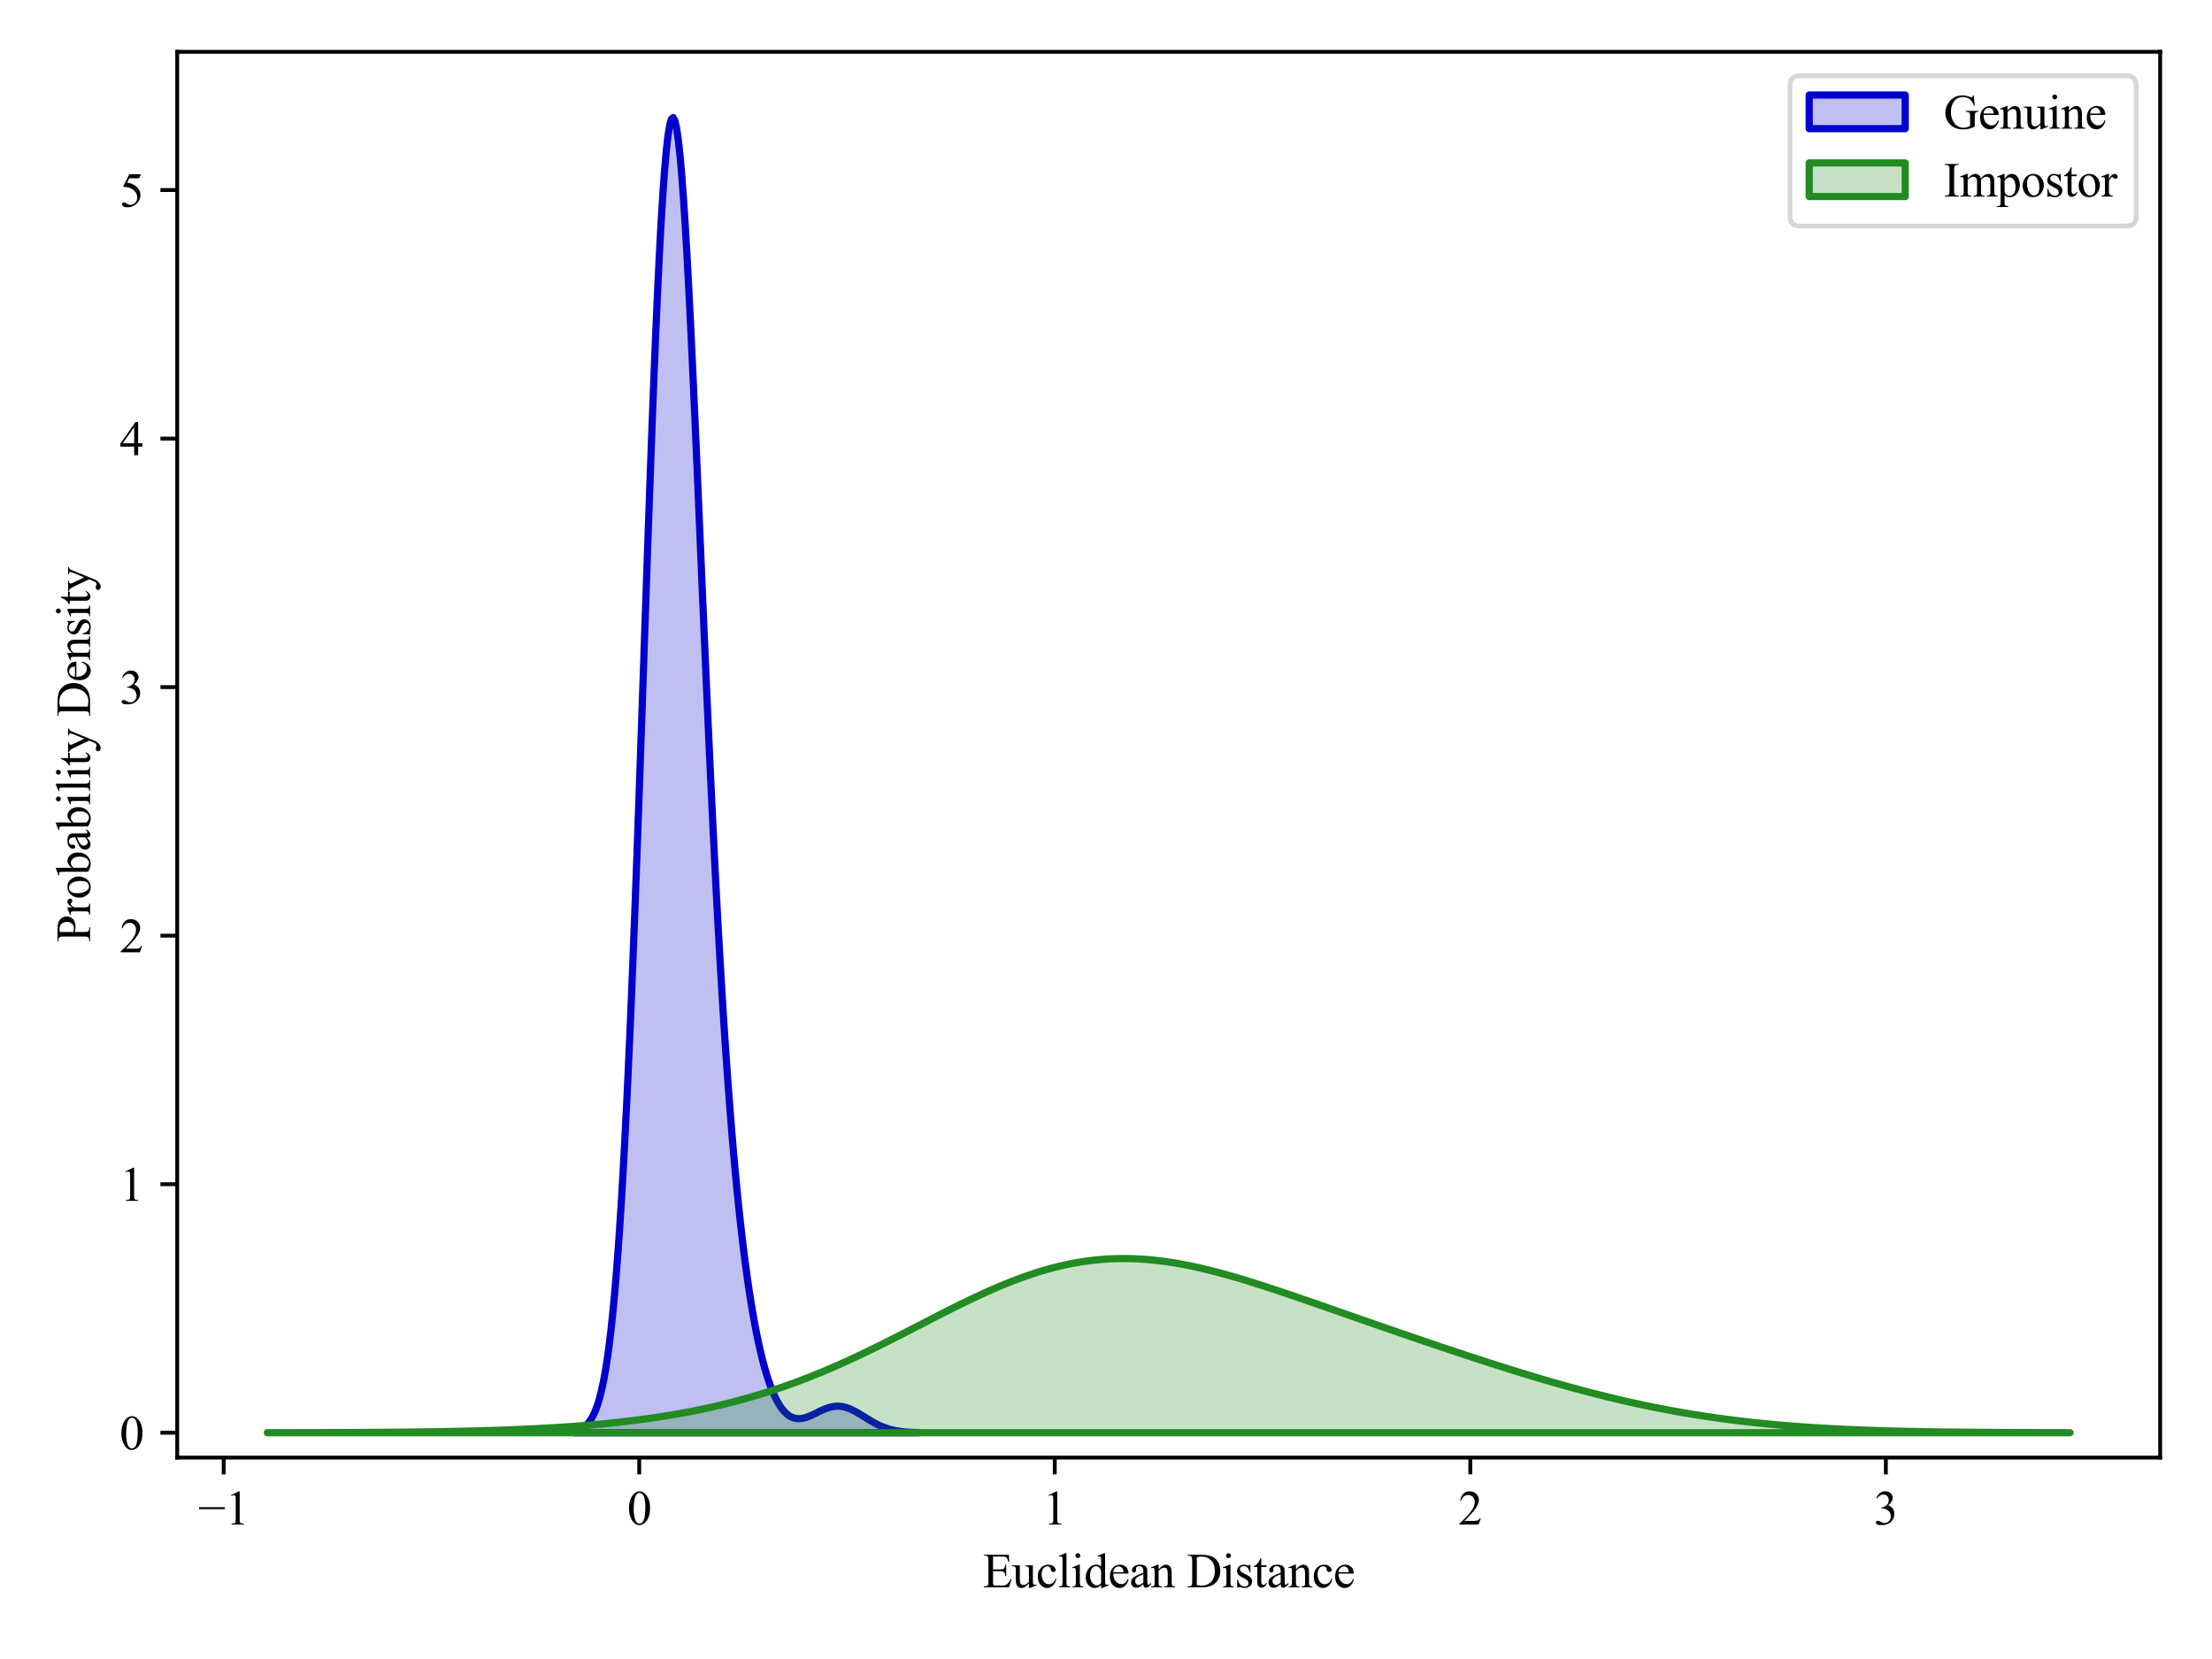 <?xml version="1.0" encoding="utf-8" standalone="no"?>
<!DOCTYPE svg PUBLIC "-//W3C//DTD SVG 1.1//EN"
  "http://www.w3.org/Graphics/SVG/1.1/DTD/svg11.dtd">
<svg xmlns:xlink="http://www.w3.org/1999/xlink" width="460.8pt" height="345.6pt" viewBox="0 0 460.8 345.6" xmlns="http://www.w3.org/2000/svg" version="1.1">
 <defs>
  <style type="text/css">*{stroke-linejoin: round; stroke-linecap: butt}</style>
 </defs>
 <g id="figure_1">
  <g id="patch_1">
   <path d="M 0 345.6 
L 460.8 345.6 
L 460.8 0 
L 0 0 
z
" style="fill: #ffffff"/>
  </g>
  <g id="axes_1">
   <g id="patch_2">
    <path d="M 36.92 303.64 
L 450 303.64 
L 450 10.8 
L 36.92 10.8 
z
" style="fill: #ffffff"/>
   </g>
   <g id="PolyCollection_1">
    <defs>
     <path id="m45da9964fb" d="M 119.702 -47.462 
L 119.702 -47.137 
L 120.061 -47.137 
L 120.421 -47.137 
L 120.781 -47.137 
L 121.141 -47.137 
L 121.501 -47.137 
L 121.861 -47.137 
L 122.221 -47.137 
L 122.581 -47.137 
L 122.941 -47.137 
L 123.301 -47.137 
L 123.661 -47.137 
L 124.021 -47.137 
L 124.381 -47.137 
L 124.741 -47.137 
L 125.101 -47.137 
L 125.461 -47.137 
L 125.821 -47.137 
L 126.181 -47.137 
L 126.541 -47.137 
L 126.901 -47.137 
L 127.261 -47.137 
L 127.621 -47.137 
L 127.981 -47.137 
L 128.341 -47.137 
L 128.701 -47.137 
L 129.061 -47.137 
L 129.421 -47.137 
L 129.781 -47.137 
L 130.141 -47.137 
L 130.501 -47.137 
L 130.861 -47.137 
L 131.22 -47.137 
L 131.58 -47.137 
L 131.94 -47.137 
L 132.3 -47.137 
L 132.66 -47.137 
L 133.02 -47.137 
L 133.38 -47.137 
L 133.74 -47.137 
L 134.1 -47.137 
L 134.46 -47.137 
L 134.82 -47.137 
L 135.18 -47.137 
L 135.54 -47.137 
L 135.9 -47.137 
L 136.26 -47.137 
L 136.62 -47.137 
L 136.98 -47.137 
L 137.34 -47.137 
L 137.7 -47.137 
L 138.06 -47.137 
L 138.42 -47.137 
L 138.78 -47.137 
L 139.14 -47.137 
L 139.5 -47.137 
L 139.86 -47.137 
L 140.22 -47.137 
L 140.58 -47.137 
L 140.94 -47.137 
L 141.3 -47.137 
L 141.66 -47.137 
L 142.019 -47.137 
L 142.379 -47.137 
L 142.739 -47.137 
L 143.099 -47.137 
L 143.459 -47.137 
L 143.819 -47.137 
L 144.179 -47.137 
L 144.539 -47.137 
L 144.899 -47.137 
L 145.259 -47.137 
L 145.619 -47.137 
L 145.979 -47.137 
L 146.339 -47.137 
L 146.699 -47.137 
L 147.059 -47.137 
L 147.419 -47.137 
L 147.779 -47.137 
L 148.139 -47.137 
L 148.499 -47.137 
L 148.859 -47.137 
L 149.219 -47.137 
L 149.579 -47.137 
L 149.939 -47.137 
L 150.299 -47.137 
L 150.659 -47.137 
L 151.019 -47.137 
L 151.379 -47.137 
L 151.739 -47.137 
L 152.099 -47.137 
L 152.459 -47.137 
L 152.818 -47.137 
L 153.178 -47.137 
L 153.538 -47.137 
L 153.898 -47.137 
L 154.258 -47.137 
L 154.618 -47.137 
L 154.978 -47.137 
L 155.338 -47.137 
L 155.698 -47.137 
L 156.058 -47.137 
L 156.418 -47.137 
L 156.778 -47.137 
L 157.138 -47.137 
L 157.498 -47.137 
L 157.858 -47.137 
L 158.218 -47.137 
L 158.578 -47.137 
L 158.938 -47.137 
L 159.298 -47.137 
L 159.658 -47.137 
L 160.018 -47.137 
L 160.378 -47.137 
L 160.738 -47.137 
L 161.098 -47.137 
L 161.458 -47.137 
L 161.818 -47.137 
L 162.178 -47.137 
L 162.538 -47.137 
L 162.898 -47.137 
L 163.258 -47.137 
L 163.618 -47.137 
L 163.977 -47.137 
L 164.337 -47.137 
L 164.697 -47.137 
L 165.057 -47.137 
L 165.417 -47.137 
L 165.777 -47.137 
L 166.137 -47.137 
L 166.497 -47.137 
L 166.857 -47.137 
L 167.217 -47.137 
L 167.577 -47.137 
L 167.937 -47.137 
L 168.297 -47.137 
L 168.657 -47.137 
L 169.017 -47.137 
L 169.377 -47.137 
L 169.737 -47.137 
L 170.097 -47.137 
L 170.457 -47.137 
L 170.817 -47.137 
L 171.177 -47.137 
L 171.537 -47.137 
L 171.897 -47.137 
L 172.257 -47.137 
L 172.617 -47.137 
L 172.977 -47.137 
L 173.337 -47.137 
L 173.697 -47.137 
L 174.057 -47.137 
L 174.417 -47.137 
L 174.776 -47.137 
L 175.136 -47.137 
L 175.496 -47.137 
L 175.856 -47.137 
L 176.216 -47.137 
L 176.576 -47.137 
L 176.936 -47.137 
L 177.296 -47.137 
L 177.656 -47.137 
L 178.016 -47.137 
L 178.376 -47.137 
L 178.736 -47.137 
L 179.096 -47.137 
L 179.456 -47.137 
L 179.816 -47.137 
L 180.176 -47.137 
L 180.536 -47.137 
L 180.896 -47.137 
L 181.256 -47.137 
L 181.616 -47.137 
L 181.976 -47.137 
L 182.336 -47.137 
L 182.696 -47.137 
L 183.056 -47.137 
L 183.416 -47.137 
L 183.776 -47.137 
L 184.136 -47.137 
L 184.496 -47.137 
L 184.856 -47.137 
L 185.216 -47.137 
L 185.576 -47.137 
L 185.935 -47.137 
L 186.295 -47.137 
L 186.655 -47.137 
L 187.015 -47.137 
L 187.375 -47.137 
L 187.735 -47.137 
L 188.095 -47.137 
L 188.455 -47.137 
L 188.815 -47.137 
L 189.175 -47.137 
L 189.535 -47.137 
L 189.895 -47.137 
L 190.255 -47.137 
L 190.615 -47.137 
L 190.975 -47.137 
L 191.335 -47.137 
L 191.335 -47.173 
L 191.335 -47.173 
L 190.975 -47.182 
L 190.615 -47.193 
L 190.255 -47.206 
L 189.895 -47.221 
L 189.535 -47.24 
L 189.175 -47.262 
L 188.815 -47.289 
L 188.455 -47.319 
L 188.095 -47.355 
L 187.735 -47.397 
L 187.375 -47.445 
L 187.015 -47.5 
L 186.655 -47.563 
L 186.295 -47.635 
L 185.935 -47.715 
L 185.576 -47.805 
L 185.216 -47.905 
L 184.856 -48.015 
L 184.496 -48.136 
L 184.136 -48.268 
L 183.776 -48.412 
L 183.416 -48.567 
L 183.056 -48.732 
L 182.696 -48.909 
L 182.336 -49.095 
L 181.976 -49.29 
L 181.616 -49.494 
L 181.256 -49.705 
L 180.896 -49.921 
L 180.536 -50.142 
L 180.176 -50.365 
L 179.816 -50.589 
L 179.456 -50.812 
L 179.096 -51.031 
L 178.736 -51.244 
L 178.376 -51.45 
L 178.016 -51.646 
L 177.656 -51.83 
L 177.296 -52 
L 176.936 -52.154 
L 176.576 -52.29 
L 176.216 -52.407 
L 175.856 -52.504 
L 175.496 -52.579 
L 175.136 -52.631 
L 174.776 -52.661 
L 174.417 -52.667 
L 174.057 -52.651 
L 173.697 -52.611 
L 173.337 -52.55 
L 172.977 -52.468 
L 172.617 -52.366 
L 172.257 -52.247 
L 171.897 -52.111 
L 171.537 -51.962 
L 171.177 -51.802 
L 170.817 -51.633 
L 170.457 -51.459 
L 170.097 -51.281 
L 169.737 -51.104 
L 169.377 -50.931 
L 169.017 -50.764 
L 168.657 -50.608 
L 168.297 -50.465 
L 167.937 -50.339 
L 167.577 -50.234 
L 167.217 -50.151 
L 166.857 -50.096 
L 166.497 -50.07 
L 166.137 -50.078 
L 165.777 -50.122 
L 165.417 -50.205 
L 165.057 -50.331 
L 164.697 -50.503 
L 164.337 -50.723 
L 163.977 -50.994 
L 163.618 -51.32 
L 163.258 -51.704 
L 162.898 -52.149 
L 162.538 -52.657 
L 162.178 -53.232 
L 161.818 -53.877 
L 161.458 -54.595 
L 161.098 -55.391 
L 160.738 -56.266 
L 160.378 -57.225 
L 160.018 -58.271 
L 159.658 -59.409 
L 159.298 -60.641 
L 158.938 -61.973 
L 158.578 -63.409 
L 158.218 -64.953 
L 157.858 -66.61 
L 157.498 -68.386 
L 157.138 -70.286 
L 156.778 -72.316 
L 156.418 -74.483 
L 156.058 -76.792 
L 155.698 -79.252 
L 155.338 -81.871 
L 154.978 -84.656 
L 154.618 -87.616 
L 154.258 -90.762 
L 153.898 -94.102 
L 153.538 -97.647 
L 153.178 -101.407 
L 152.818 -105.393 
L 152.459 -109.615 
L 152.099 -114.083 
L 151.739 -118.808 
L 151.379 -123.799 
L 151.019 -129.064 
L 150.659 -134.609 
L 150.299 -140.44 
L 149.939 -146.56 
L 149.579 -152.968 
L 149.219 -159.661 
L 148.859 -166.635 
L 148.499 -173.877 
L 148.139 -181.374 
L 147.779 -189.106 
L 147.419 -197.049 
L 147.059 -205.172 
L 146.699 -213.441 
L 146.339 -221.815 
L 145.979 -230.247 
L 145.619 -238.685 
L 145.259 -247.073 
L 144.899 -255.348 
L 144.539 -263.444 
L 144.179 -271.292 
L 143.819 -278.821 
L 143.459 -285.957 
L 143.099 -292.626 
L 142.739 -298.754 
L 142.379 -304.271 
L 142.019 -309.108 
L 141.66 -313.201 
L 141.3 -316.494 
L 140.94 -318.935 
L 140.58 -320.482 
L 140.22 -321.102 
L 139.86 -320.771 
L 139.5 -319.476 
L 139.14 -317.217 
L 138.78 -314.003 
L 138.42 -309.855 
L 138.06 -304.806 
L 137.7 -298.898 
L 137.34 -292.186 
L 136.98 -284.731 
L 136.62 -276.603 
L 136.26 -267.879 
L 135.9 -258.642 
L 135.54 -248.978 
L 135.18 -238.976 
L 134.82 -228.726 
L 134.46 -218.317 
L 134.1 -207.836 
L 133.74 -197.368 
L 133.38 -186.991 
L 133.02 -176.782 
L 132.66 -166.806 
L 132.3 -157.126 
L 131.94 -147.793 
L 131.58 -138.854 
L 131.22 -130.344 
L 130.861 -122.294 
L 130.501 -114.724 
L 130.141 -107.647 
L 129.781 -101.071 
L 129.421 -94.994 
L 129.061 -89.412 
L 128.701 -84.312 
L 128.341 -79.679 
L 127.981 -75.494 
L 127.621 -71.734 
L 127.261 -68.375 
L 126.901 -65.39 
L 126.541 -62.752 
L 126.181 -60.433 
L 125.821 -58.405 
L 125.461 -56.642 
L 125.101 -55.117 
L 124.741 -53.805 
L 124.381 -52.683 
L 124.021 -51.727 
L 123.661 -50.918 
L 123.301 -50.237 
L 122.941 -49.666 
L 122.581 -49.19 
L 122.221 -48.796 
L 121.861 -48.471 
L 121.501 -48.204 
L 121.141 -47.987 
L 120.781 -47.811 
L 120.421 -47.668 
L 120.061 -47.554 
L 119.702 -47.462 
z
" style="stroke: #0000cc; stroke-width: 1.5"/>
    </defs>
    <g clip-path="url(#p4e12e4a2c2)">
     <use xlink:href="#m45da9964fb" x="0" y="345.6" style="fill: #0000cc; fill-opacity: 0.25; stroke: #0000cc; stroke-width: 1.5"/>
    </g>
   </g>
   <g id="PolyCollection_2">
    <defs>
     <path id="me9fd376766" d="M 55.696 -47.146 
L 55.696 -47.137 
L 57.583 -47.137 
L 59.471 -47.137 
L 61.358 -47.137 
L 63.245 -47.137 
L 65.132 -47.137 
L 67.019 -47.137 
L 68.906 -47.137 
L 70.793 -47.137 
L 72.68 -47.137 
L 74.567 -47.137 
L 76.454 -47.137 
L 78.341 -47.137 
L 80.228 -47.137 
L 82.115 -47.137 
L 84.002 -47.137 
L 85.89 -47.137 
L 87.777 -47.137 
L 89.664 -47.137 
L 91.551 -47.137 
L 93.438 -47.137 
L 95.325 -47.137 
L 97.212 -47.137 
L 99.099 -47.137 
L 100.986 -47.137 
L 102.873 -47.137 
L 104.76 -47.137 
L 106.647 -47.137 
L 108.534 -47.137 
L 110.421 -47.137 
L 112.309 -47.137 
L 114.196 -47.137 
L 116.083 -47.137 
L 117.97 -47.137 
L 119.857 -47.137 
L 121.744 -47.137 
L 123.631 -47.137 
L 125.518 -47.137 
L 127.405 -47.137 
L 129.292 -47.137 
L 131.179 -47.137 
L 133.066 -47.137 
L 134.953 -47.137 
L 136.84 -47.137 
L 138.728 -47.137 
L 140.615 -47.137 
L 142.502 -47.137 
L 144.389 -47.137 
L 146.276 -47.137 
L 148.163 -47.137 
L 150.05 -47.137 
L 151.937 -47.137 
L 153.824 -47.137 
L 155.711 -47.137 
L 157.598 -47.137 
L 159.485 -47.137 
L 161.372 -47.137 
L 163.259 -47.137 
L 165.147 -47.137 
L 167.034 -47.137 
L 168.921 -47.137 
L 170.808 -47.137 
L 172.695 -47.137 
L 174.582 -47.137 
L 176.469 -47.137 
L 178.356 -47.137 
L 180.243 -47.137 
L 182.13 -47.137 
L 184.017 -47.137 
L 185.904 -47.137 
L 187.791 -47.137 
L 189.678 -47.137 
L 191.566 -47.137 
L 193.453 -47.137 
L 195.34 -47.137 
L 197.227 -47.137 
L 199.114 -47.137 
L 201.001 -47.137 
L 202.888 -47.137 
L 204.775 -47.137 
L 206.662 -47.137 
L 208.549 -47.137 
L 210.436 -47.137 
L 212.323 -47.137 
L 214.21 -47.137 
L 216.097 -47.137 
L 217.985 -47.137 
L 219.872 -47.137 
L 221.759 -47.137 
L 223.646 -47.137 
L 225.533 -47.137 
L 227.42 -47.137 
L 229.307 -47.137 
L 231.194 -47.137 
L 233.081 -47.137 
L 234.968 -47.137 
L 236.855 -47.137 
L 238.742 -47.137 
L 240.629 -47.137 
L 242.516 -47.137 
L 244.404 -47.137 
L 246.291 -47.137 
L 248.178 -47.137 
L 250.065 -47.137 
L 251.952 -47.137 
L 253.839 -47.137 
L 255.726 -47.137 
L 257.613 -47.137 
L 259.5 -47.137 
L 261.387 -47.137 
L 263.274 -47.137 
L 265.161 -47.137 
L 267.048 -47.137 
L 268.935 -47.137 
L 270.823 -47.137 
L 272.71 -47.137 
L 274.597 -47.137 
L 276.484 -47.137 
L 278.371 -47.137 
L 280.258 -47.137 
L 282.145 -47.137 
L 284.032 -47.137 
L 285.919 -47.137 
L 287.806 -47.137 
L 289.693 -47.137 
L 291.58 -47.137 
L 293.467 -47.137 
L 295.354 -47.137 
L 297.242 -47.137 
L 299.129 -47.137 
L 301.016 -47.137 
L 302.903 -47.137 
L 304.79 -47.137 
L 306.677 -47.137 
L 308.564 -47.137 
L 310.451 -47.137 
L 312.338 -47.137 
L 314.225 -47.137 
L 316.112 -47.137 
L 317.999 -47.137 
L 319.886 -47.137 
L 321.773 -47.137 
L 323.661 -47.137 
L 325.548 -47.137 
L 327.435 -47.137 
L 329.322 -47.137 
L 331.209 -47.137 
L 333.096 -47.137 
L 334.983 -47.137 
L 336.87 -47.137 
L 338.757 -47.137 
L 340.644 -47.137 
L 342.531 -47.137 
L 344.418 -47.137 
L 346.305 -47.137 
L 348.192 -47.137 
L 350.08 -47.137 
L 351.967 -47.137 
L 353.854 -47.137 
L 355.741 -47.137 
L 357.628 -47.137 
L 359.515 -47.137 
L 361.402 -47.137 
L 363.289 -47.137 
L 365.176 -47.137 
L 367.063 -47.137 
L 368.95 -47.137 
L 370.837 -47.137 
L 372.724 -47.137 
L 374.611 -47.137 
L 376.499 -47.137 
L 378.386 -47.137 
L 380.273 -47.137 
L 382.16 -47.137 
L 384.047 -47.137 
L 385.934 -47.137 
L 387.821 -47.137 
L 389.708 -47.137 
L 391.595 -47.137 
L 393.482 -47.137 
L 395.369 -47.137 
L 397.256 -47.137 
L 399.143 -47.137 
L 401.03 -47.137 
L 402.918 -47.137 
L 404.805 -47.137 
L 406.692 -47.137 
L 408.579 -47.137 
L 410.466 -47.137 
L 412.353 -47.137 
L 414.24 -47.137 
L 416.127 -47.137 
L 418.014 -47.137 
L 419.901 -47.137 
L 421.788 -47.137 
L 423.675 -47.137 
L 425.562 -47.137 
L 427.449 -47.137 
L 429.337 -47.137 
L 431.224 -47.137 
L 431.224 -47.151 
L 431.224 -47.151 
L 429.337 -47.154 
L 427.449 -47.157 
L 425.562 -47.162 
L 423.675 -47.167 
L 421.788 -47.172 
L 419.901 -47.179 
L 418.014 -47.188 
L 416.127 -47.197 
L 414.24 -47.209 
L 412.353 -47.222 
L 410.466 -47.237 
L 408.579 -47.254 
L 406.692 -47.275 
L 404.805 -47.298 
L 402.918 -47.324 
L 401.03 -47.355 
L 399.143 -47.389 
L 397.256 -47.428 
L 395.369 -47.471 
L 393.482 -47.521 
L 391.595 -47.576 
L 389.708 -47.637 
L 387.821 -47.706 
L 385.934 -47.782 
L 384.047 -47.866 
L 382.16 -47.959 
L 380.273 -48.061 
L 378.386 -48.173 
L 376.499 -48.296 
L 374.611 -48.429 
L 372.724 -48.574 
L 370.837 -48.732 
L 368.95 -48.902 
L 367.063 -49.085 
L 365.176 -49.282 
L 363.289 -49.494 
L 361.402 -49.72 
L 359.515 -49.961 
L 357.628 -50.218 
L 355.741 -50.491 
L 353.854 -50.78 
L 351.967 -51.085 
L 350.08 -51.406 
L 348.192 -51.745 
L 346.305 -52.1 
L 344.418 -52.471 
L 342.531 -52.86 
L 340.644 -53.265 
L 338.757 -53.686 
L 336.87 -54.123 
L 334.983 -54.576 
L 333.096 -55.044 
L 331.209 -55.527 
L 329.322 -56.024 
L 327.435 -56.535 
L 325.548 -57.059 
L 323.661 -57.595 
L 321.773 -58.144 
L 319.886 -58.703 
L 317.999 -59.272 
L 316.112 -59.851 
L 314.225 -60.439 
L 312.338 -61.035 
L 310.451 -61.638 
L 308.564 -62.248 
L 306.677 -62.864 
L 304.79 -63.485 
L 302.903 -64.111 
L 301.016 -64.742 
L 299.129 -65.377 
L 297.242 -66.015 
L 295.354 -66.657 
L 293.467 -67.302 
L 291.58 -67.95 
L 289.693 -68.601 
L 287.806 -69.254 
L 285.919 -69.908 
L 284.032 -70.565 
L 282.145 -71.224 
L 280.258 -71.883 
L 278.371 -72.542 
L 276.484 -73.201 
L 274.597 -73.859 
L 272.71 -74.514 
L 270.823 -75.165 
L 268.935 -75.811 
L 267.048 -76.449 
L 265.161 -77.078 
L 263.274 -77.695 
L 261.387 -78.298 
L 259.5 -78.883 
L 257.613 -79.449 
L 255.726 -79.991 
L 253.839 -80.506 
L 251.952 -80.991 
L 250.065 -81.443 
L 248.178 -81.857 
L 246.291 -82.23 
L 244.404 -82.558 
L 242.516 -82.839 
L 240.629 -83.068 
L 238.742 -83.244 
L 236.855 -83.363 
L 234.968 -83.423 
L 233.081 -83.421 
L 231.194 -83.357 
L 229.307 -83.229 
L 227.42 -83.037 
L 225.533 -82.78 
L 223.646 -82.459 
L 221.759 -82.074 
L 219.872 -81.626 
L 217.985 -81.119 
L 216.097 -80.552 
L 214.21 -79.931 
L 212.323 -79.257 
L 210.436 -78.534 
L 208.549 -77.766 
L 206.662 -76.957 
L 204.775 -76.112 
L 202.888 -75.234 
L 201.001 -74.329 
L 199.114 -73.4 
L 197.227 -72.454 
L 195.34 -71.494 
L 193.453 -70.526 
L 191.566 -69.553 
L 189.678 -68.58 
L 187.791 -67.611 
L 185.904 -66.65 
L 184.017 -65.701 
L 182.13 -64.766 
L 180.243 -63.85 
L 178.356 -62.954 
L 176.469 -62.081 
L 174.582 -61.233 
L 172.695 -60.411 
L 170.808 -59.618 
L 168.921 -58.854 
L 167.034 -58.12 
L 165.147 -57.417 
L 163.259 -56.744 
L 161.372 -56.103 
L 159.485 -55.493 
L 157.598 -54.913 
L 155.711 -54.364 
L 153.824 -53.844 
L 151.937 -53.353 
L 150.05 -52.89 
L 148.163 -52.454 
L 146.276 -52.045 
L 144.389 -51.66 
L 142.502 -51.3 
L 140.615 -50.964 
L 138.728 -50.649 
L 136.84 -50.355 
L 134.953 -50.081 
L 133.066 -49.827 
L 131.179 -49.59 
L 129.292 -49.371 
L 127.405 -49.168 
L 125.518 -48.98 
L 123.631 -48.806 
L 121.744 -48.646 
L 119.857 -48.499 
L 117.97 -48.363 
L 116.083 -48.239 
L 114.196 -48.125 
L 112.309 -48.021 
L 110.421 -47.927 
L 108.534 -47.841 
L 106.647 -47.762 
L 104.76 -47.691 
L 102.873 -47.627 
L 100.986 -47.57 
L 99.099 -47.518 
L 97.212 -47.471 
L 95.325 -47.43 
L 93.438 -47.393 
L 91.551 -47.359 
L 89.664 -47.33 
L 87.777 -47.304 
L 85.89 -47.281 
L 84.002 -47.261 
L 82.115 -47.244 
L 80.228 -47.228 
L 78.341 -47.215 
L 76.454 -47.203 
L 74.567 -47.193 
L 72.68 -47.185 
L 70.793 -47.177 
L 68.906 -47.171 
L 67.019 -47.165 
L 65.132 -47.161 
L 63.245 -47.157 
L 61.358 -47.153 
L 59.471 -47.151 
L 57.583 -47.148 
L 55.696 -47.146 
z
" style="stroke: #228b22; stroke-width: 1.5"/>
    </defs>
    <g clip-path="url(#p4e12e4a2c2)">
     <use xlink:href="#me9fd376766" x="0" y="345.6" style="fill: #228b22; fill-opacity: 0.25; stroke: #228b22; stroke-width: 1.5"/>
    </g>
   </g>
   <g id="matplotlib.axis_1">
    <g id="xtick_1">
     <g id="line2d_1">
      <defs>
       <path id="mf01c708944" d="M 0 0 
L 0 3.5 
" style="stroke: #000000; stroke-width: 0.8"/>
      </defs>
      <g>
       <use xlink:href="#mf01c708944" x="46.597" y="303.64" style="stroke: #000000; stroke-width: 0.8"/>
      </g>
     </g>
     <g id="text_1">
      <!-- −1 -->
      <g transform="translate(41.278 317.584) scale(0.1 -0.1)">
       <defs>
        <path id="TimesNewRomanPSMT-2212" d="M 3484 2000 
L 116 2000 
L 116 2256 
L 3484 2256 
L 3484 2000 
z
" transform="scale(0.016)"/>
        <path id="TimesNewRomanPSMT-31" d="M 750 3822 
L 1781 4325 
L 1884 4325 
L 1884 747 
Q 1884 391 1914 303 
Q 1944 216 2037 169 
Q 2131 122 2419 116 
L 2419 0 
L 825 0 
L 825 116 
Q 1125 122 1212 167 
Q 1300 213 1334 289 
Q 1369 366 1369 747 
L 1369 3034 
Q 1369 3497 1338 3628 
Q 1316 3728 1258 3775 
Q 1200 3822 1119 3822 
Q 1003 3822 797 3725 
L 750 3822 
z
" transform="scale(0.016)"/>
       </defs>
       <use xlink:href="#TimesNewRomanPSMT-2212"/>
       <use xlink:href="#TimesNewRomanPSMT-31" x="56.396"/>
      </g>
     </g>
    </g>
    <g id="xtick_2">
     <g id="line2d_2">
      <g>
       <use xlink:href="#mf01c708944" x="133.162" y="303.64" style="stroke: #000000; stroke-width: 0.8"/>
      </g>
     </g>
     <g id="text_2">
      <!-- 0 -->
      <g transform="translate(130.662 317.584) scale(0.1 -0.1)">
       <defs>
        <path id="TimesNewRomanPSMT-30" d="M 231 2094 
Q 231 2819 450 3342 
Q 669 3866 1031 4122 
Q 1313 4325 1613 4325 
Q 2100 4325 2488 3828 
Q 2972 3213 2972 2159 
Q 2972 1422 2759 906 
Q 2547 391 2217 158 
Q 1888 -75 1581 -75 
Q 975 -75 572 641 
Q 231 1244 231 2094 
z
M 844 2016 
Q 844 1141 1059 588 
Q 1238 122 1591 122 
Q 1759 122 1940 273 
Q 2122 425 2216 781 
Q 2359 1319 2359 2297 
Q 2359 3022 2209 3506 
Q 2097 3866 1919 4016 
Q 1791 4119 1609 4119 
Q 1397 4119 1231 3928 
Q 1006 3669 925 3112 
Q 844 2556 844 2016 
z
" transform="scale(0.016)"/>
       </defs>
       <use xlink:href="#TimesNewRomanPSMT-30"/>
      </g>
     </g>
    </g>
    <g id="xtick_3">
     <g id="line2d_3">
      <g>
       <use xlink:href="#mf01c708944" x="219.727" y="303.64" style="stroke: #000000; stroke-width: 0.8"/>
      </g>
     </g>
     <g id="text_3">
      <!-- 1 -->
      <g transform="translate(217.227 317.584) scale(0.1 -0.1)">
       <use xlink:href="#TimesNewRomanPSMT-31"/>
      </g>
     </g>
    </g>
    <g id="xtick_4">
     <g id="line2d_4">
      <g>
       <use xlink:href="#mf01c708944" x="306.292" y="303.64" style="stroke: #000000; stroke-width: 0.8"/>
      </g>
     </g>
     <g id="text_4">
      <!-- 2 -->
      <g transform="translate(303.792 317.584) scale(0.1 -0.1)">
       <defs>
        <path id="TimesNewRomanPSMT-32" d="M 2934 816 
L 2638 0 
L 138 0 
L 138 116 
Q 1241 1122 1691 1759 
Q 2141 2397 2141 2925 
Q 2141 3328 1894 3587 
Q 1647 3847 1303 3847 
Q 991 3847 742 3664 
Q 494 3481 375 3128 
L 259 3128 
Q 338 3706 661 4015 
Q 984 4325 1469 4325 
Q 1984 4325 2329 3994 
Q 2675 3663 2675 3213 
Q 2675 2891 2525 2569 
Q 2294 2063 1775 1497 
Q 997 647 803 472 
L 1909 472 
Q 2247 472 2383 497 
Q 2519 522 2628 598 
Q 2738 675 2819 816 
L 2934 816 
z
" transform="scale(0.016)"/>
       </defs>
       <use xlink:href="#TimesNewRomanPSMT-32"/>
      </g>
     </g>
    </g>
    <g id="xtick_5">
     <g id="line2d_5">
      <g>
       <use xlink:href="#mf01c708944" x="392.857" y="303.64" style="stroke: #000000; stroke-width: 0.8"/>
      </g>
     </g>
     <g id="text_5">
      <!-- 3 -->
      <g transform="translate(390.357 317.584) scale(0.1 -0.1)">
       <defs>
        <path id="TimesNewRomanPSMT-33" d="M 325 3431 
Q 506 3859 782 4092 
Q 1059 4325 1472 4325 
Q 1981 4325 2253 3994 
Q 2459 3747 2459 3466 
Q 2459 3003 1878 2509 
Q 2269 2356 2469 2072 
Q 2669 1788 2669 1403 
Q 2669 853 2319 450 
Q 1863 -75 997 -75 
Q 569 -75 414 31 
Q 259 138 259 259 
Q 259 350 332 419 
Q 406 488 509 488 
Q 588 488 669 463 
Q 722 447 909 348 
Q 1097 250 1169 231 
Q 1284 197 1416 197 
Q 1734 197 1970 444 
Q 2206 691 2206 1028 
Q 2206 1275 2097 1509 
Q 2016 1684 1919 1775 
Q 1784 1900 1550 2001 
Q 1316 2103 1072 2103 
L 972 2103 
L 972 2197 
Q 1219 2228 1467 2375 
Q 1716 2522 1828 2728 
Q 1941 2934 1941 3181 
Q 1941 3503 1739 3701 
Q 1538 3900 1238 3900 
Q 753 3900 428 3381 
L 325 3431 
z
" transform="scale(0.016)"/>
       </defs>
       <use xlink:href="#TimesNewRomanPSMT-33"/>
      </g>
     </g>
    </g>
    <g id="text_6">
     <!-- Euclidean Distance -->
     <g transform="translate(204.726 330.667) scale(0.1 -0.1)">
      <defs>
       <path id="TimesNewRomanPSMT-45" d="M 1338 4006 
L 1338 2331 
L 2269 2331 
Q 2631 2331 2753 2441 
Q 2916 2584 2934 2947 
L 3050 2947 
L 3050 1472 
L 2934 1472 
Q 2891 1781 2847 1869 
Q 2791 1978 2662 2040 
Q 2534 2103 2269 2103 
L 1338 2103 
L 1338 706 
Q 1338 425 1363 364 
Q 1388 303 1450 267 
Q 1513 231 1688 231 
L 2406 231 
Q 2766 231 2928 281 
Q 3091 331 3241 478 
Q 3434 672 3638 1063 
L 3763 1063 
L 3397 0 
L 131 0 
L 131 116 
L 281 116 
Q 431 116 566 188 
Q 666 238 702 338 
Q 738 438 738 747 
L 738 3500 
Q 738 3903 656 3997 
Q 544 4122 281 4122 
L 131 4122 
L 131 4238 
L 3397 4238 
L 3444 3309 
L 3322 3309 
Q 3256 3644 3176 3769 
Q 3097 3894 2941 3959 
Q 2816 4006 2500 4006 
L 1338 4006 
z
" transform="scale(0.016)"/>
       <path id="TimesNewRomanPSMT-75" d="M 2709 2863 
L 2709 1128 
Q 2709 631 2732 520 
Q 2756 409 2807 365 
Q 2859 322 2928 322 
Q 3025 322 3147 375 
L 3191 266 
L 2334 -88 
L 2194 -88 
L 2194 519 
Q 1825 119 1631 15 
Q 1438 -88 1222 -88 
Q 981 -88 804 51 
Q 628 191 559 409 
Q 491 628 491 1028 
L 491 2306 
Q 491 2509 447 2587 
Q 403 2666 317 2708 
Q 231 2750 6 2747 
L 6 2863 
L 1009 2863 
L 1009 947 
Q 1009 547 1148 422 
Q 1288 297 1484 297 
Q 1619 297 1789 381 
Q 1959 466 2194 703 
L 2194 2325 
Q 2194 2569 2105 2655 
Q 2016 2741 1734 2747 
L 1734 2863 
L 2709 2863 
z
" transform="scale(0.016)"/>
       <path id="TimesNewRomanPSMT-63" d="M 2631 1088 
Q 2516 522 2178 217 
Q 1841 -88 1431 -88 
Q 944 -88 581 321 
Q 219 731 219 1428 
Q 219 2103 620 2525 
Q 1022 2947 1584 2947 
Q 2006 2947 2278 2723 
Q 2550 2500 2550 2259 
Q 2550 2141 2473 2067 
Q 2397 1994 2259 1994 
Q 2075 1994 1981 2113 
Q 1928 2178 1911 2362 
Q 1894 2547 1784 2644 
Q 1675 2738 1481 2738 
Q 1169 2738 978 2506 
Q 725 2200 725 1697 
Q 725 1184 976 792 
Q 1228 400 1656 400 
Q 1963 400 2206 609 
Q 2378 753 2541 1131 
L 2631 1088 
z
" transform="scale(0.016)"/>
       <path id="TimesNewRomanPSMT-6c" d="M 1184 4444 
L 1184 647 
Q 1184 378 1223 290 
Q 1263 203 1344 158 
Q 1425 113 1647 113 
L 1647 0 
L 244 0 
L 244 113 
Q 441 113 512 153 
Q 584 194 625 287 
Q 666 381 666 647 
L 666 3247 
Q 666 3731 644 3842 
Q 622 3953 573 3993 
Q 525 4034 450 4034 
Q 369 4034 244 3984 
L 191 4094 
L 1044 4444 
L 1184 4444 
z
" transform="scale(0.016)"/>
       <path id="TimesNewRomanPSMT-69" d="M 928 4444 
Q 1059 4444 1151 4351 
Q 1244 4259 1244 4128 
Q 1244 3997 1151 3903 
Q 1059 3809 928 3809 
Q 797 3809 703 3903 
Q 609 3997 609 4128 
Q 609 4259 701 4351 
Q 794 4444 928 4444 
z
M 1188 2947 
L 1188 647 
Q 1188 378 1227 289 
Q 1266 200 1342 156 
Q 1419 113 1622 113 
L 1622 0 
L 231 0 
L 231 113 
Q 441 113 512 153 
Q 584 194 626 287 
Q 669 381 669 647 
L 669 1750 
Q 669 2216 641 2353 
Q 619 2453 572 2492 
Q 525 2531 444 2531 
Q 356 2531 231 2484 
L 188 2597 
L 1050 2947 
L 1188 2947 
z
" transform="scale(0.016)"/>
       <path id="TimesNewRomanPSMT-64" d="M 2222 322 
Q 2013 103 1813 7 
Q 1613 -88 1381 -88 
Q 913 -88 563 304 
Q 213 697 213 1313 
Q 213 1928 600 2439 
Q 988 2950 1597 2950 
Q 1975 2950 2222 2709 
L 2222 3238 
Q 2222 3728 2198 3840 
Q 2175 3953 2125 3993 
Q 2075 4034 2000 4034 
Q 1919 4034 1784 3984 
L 1744 4094 
L 2597 4444 
L 2738 4444 
L 2738 1134 
Q 2738 631 2761 520 
Q 2784 409 2836 365 
Q 2888 322 2956 322 
Q 3041 322 3181 375 
L 3216 266 
L 2366 -88 
L 2222 -88 
L 2222 322 
z
M 2222 541 
L 2222 2016 
Q 2203 2228 2109 2403 
Q 2016 2578 1861 2667 
Q 1706 2756 1559 2756 
Q 1284 2756 1069 2509 
Q 784 2184 784 1559 
Q 784 928 1059 592 
Q 1334 256 1672 256 
Q 1956 256 2222 541 
z
" transform="scale(0.016)"/>
       <path id="TimesNewRomanPSMT-65" d="M 681 1784 
Q 678 1147 991 784 
Q 1303 422 1725 422 
Q 2006 422 2214 576 
Q 2422 731 2563 1106 
L 2659 1044 
Q 2594 616 2278 264 
Q 1963 -88 1488 -88 
Q 972 -88 605 314 
Q 238 716 238 1394 
Q 238 2128 614 2539 
Q 991 2950 1559 2950 
Q 2041 2950 2350 2633 
Q 2659 2316 2659 1784 
L 681 1784 
z
M 681 1966 
L 2006 1966 
Q 1991 2241 1941 2353 
Q 1863 2528 1708 2628 
Q 1553 2728 1384 2728 
Q 1125 2728 920 2526 
Q 716 2325 681 1966 
z
" transform="scale(0.016)"/>
       <path id="TimesNewRomanPSMT-61" d="M 1822 413 
Q 1381 72 1269 19 
Q 1100 -59 909 -59 
Q 613 -59 420 144 
Q 228 347 228 678 
Q 228 888 322 1041 
Q 450 1253 767 1440 
Q 1084 1628 1822 1897 
L 1822 2009 
Q 1822 2438 1686 2597 
Q 1550 2756 1291 2756 
Q 1094 2756 978 2650 
Q 859 2544 859 2406 
L 866 2225 
Q 866 2081 792 2003 
Q 719 1925 600 1925 
Q 484 1925 411 2006 
Q 338 2088 338 2228 
Q 338 2497 613 2722 
Q 888 2947 1384 2947 
Q 1766 2947 2009 2819 
Q 2194 2722 2281 2516 
Q 2338 2381 2338 1966 
L 2338 994 
Q 2338 584 2353 492 
Q 2369 400 2405 369 
Q 2441 338 2488 338 
Q 2538 338 2575 359 
Q 2641 400 2828 588 
L 2828 413 
Q 2478 -56 2159 -56 
Q 2006 -56 1915 50 
Q 1825 156 1822 413 
z
M 1822 616 
L 1822 1706 
Q 1350 1519 1213 1441 
Q 966 1303 859 1153 
Q 753 1003 753 825 
Q 753 600 887 451 
Q 1022 303 1197 303 
Q 1434 303 1822 616 
z
" transform="scale(0.016)"/>
       <path id="TimesNewRomanPSMT-6e" d="M 1034 2341 
Q 1538 2947 1994 2947 
Q 2228 2947 2397 2830 
Q 2566 2713 2666 2444 
Q 2734 2256 2734 1869 
L 2734 647 
Q 2734 375 2778 278 
Q 2813 200 2889 156 
Q 2966 113 3172 113 
L 3172 0 
L 1756 0 
L 1756 113 
L 1816 113 
Q 2016 113 2095 173 
Q 2175 234 2206 353 
Q 2219 400 2219 647 
L 2219 1819 
Q 2219 2209 2117 2386 
Q 2016 2563 1775 2563 
Q 1403 2563 1034 2156 
L 1034 647 
Q 1034 356 1069 288 
Q 1113 197 1189 155 
Q 1266 113 1500 113 
L 1500 0 
L 84 0 
L 84 113 
L 147 113 
Q 366 113 442 223 
Q 519 334 519 647 
L 519 1709 
Q 519 2225 495 2337 
Q 472 2450 423 2490 
Q 375 2531 294 2531 
Q 206 2531 84 2484 
L 38 2597 
L 900 2947 
L 1034 2947 
L 1034 2341 
z
" transform="scale(0.016)"/>
       <path id="TimesNewRomanPSMT-20" transform="scale(0.016)"/>
       <path id="TimesNewRomanPSMT-44" d="M 109 0 
L 109 116 
L 269 116 
Q 538 116 650 288 
Q 719 391 719 750 
L 719 3488 
Q 719 3884 631 3984 
Q 509 4122 269 4122 
L 109 4122 
L 109 4238 
L 1834 4238 
Q 2784 4238 3279 4022 
Q 3775 3806 4076 3303 
Q 4378 2800 4378 2141 
Q 4378 1256 3841 663 
Q 3238 0 2003 0 
L 109 0 
z
M 1319 306 
Q 1716 219 1984 219 
Q 2709 219 3187 728 
Q 3666 1238 3666 2109 
Q 3666 2988 3187 3494 
Q 2709 4000 1959 4000 
Q 1678 4000 1319 3909 
L 1319 306 
z
" transform="scale(0.016)"/>
       <path id="TimesNewRomanPSMT-73" d="M 2050 2947 
L 2050 1972 
L 1947 1972 
Q 1828 2431 1642 2597 
Q 1456 2763 1169 2763 
Q 950 2763 815 2647 
Q 681 2531 681 2391 
Q 681 2216 781 2091 
Q 878 1963 1175 1819 
L 1631 1597 
Q 2266 1288 2266 781 
Q 2266 391 1970 151 
Q 1675 -88 1309 -88 
Q 1047 -88 709 6 
Q 606 38 541 38 
Q 469 38 428 -44 
L 325 -44 
L 325 978 
L 428 978 
Q 516 541 762 319 
Q 1009 97 1316 97 
Q 1531 97 1667 223 
Q 1803 350 1803 528 
Q 1803 744 1651 891 
Q 1500 1038 1047 1263 
Q 594 1488 453 1669 
Q 313 1847 313 2119 
Q 313 2472 555 2709 
Q 797 2947 1181 2947 
Q 1350 2947 1591 2875 
Q 1750 2828 1803 2828 
Q 1853 2828 1881 2850 
Q 1909 2872 1947 2947 
L 2050 2947 
z
" transform="scale(0.016)"/>
       <path id="TimesNewRomanPSMT-74" d="M 1031 3803 
L 1031 2863 
L 1700 2863 
L 1700 2644 
L 1031 2644 
L 1031 788 
Q 1031 509 1111 412 
Q 1191 316 1316 316 
Q 1419 316 1516 380 
Q 1613 444 1666 569 
L 1788 569 
Q 1678 263 1478 108 
Q 1278 -47 1066 -47 
Q 922 -47 784 33 
Q 647 113 581 261 
Q 516 409 516 719 
L 516 2644 
L 63 2644 
L 63 2747 
Q 234 2816 414 2980 
Q 594 3144 734 3369 
Q 806 3488 934 3803 
L 1031 3803 
z
" transform="scale(0.016)"/>
      </defs>
      <use xlink:href="#TimesNewRomanPSMT-45"/>
      <use xlink:href="#TimesNewRomanPSMT-75" x="61.084"/>
      <use xlink:href="#TimesNewRomanPSMT-63" x="111.084"/>
      <use xlink:href="#TimesNewRomanPSMT-6c" x="155.469"/>
      <use xlink:href="#TimesNewRomanPSMT-69" x="183.252"/>
      <use xlink:href="#TimesNewRomanPSMT-64" x="211.035"/>
      <use xlink:href="#TimesNewRomanPSMT-65" x="261.035"/>
      <use xlink:href="#TimesNewRomanPSMT-61" x="305.42"/>
      <use xlink:href="#TimesNewRomanPSMT-6e" x="349.805"/>
      <use xlink:href="#TimesNewRomanPSMT-20" x="399.805"/>
      <use xlink:href="#TimesNewRomanPSMT-44" x="424.805"/>
      <use xlink:href="#TimesNewRomanPSMT-69" x="497.021"/>
      <use xlink:href="#TimesNewRomanPSMT-73" x="524.805"/>
      <use xlink:href="#TimesNewRomanPSMT-74" x="563.721"/>
      <use xlink:href="#TimesNewRomanPSMT-61" x="591.504"/>
      <use xlink:href="#TimesNewRomanPSMT-6e" x="635.889"/>
      <use xlink:href="#TimesNewRomanPSMT-63" x="685.889"/>
      <use xlink:href="#TimesNewRomanPSMT-65" x="730.273"/>
     </g>
    </g>
   </g>
   <g id="matplotlib.axis_2">
    <g id="ytick_1">
     <g id="line2d_6">
      <defs>
       <path id="m93cb1f823b" d="M 0 0 
L -3.5 0 
" style="stroke: #000000; stroke-width: 0.8"/>
      </defs>
      <g>
       <use xlink:href="#m93cb1f823b" x="36.92" y="298.463" style="stroke: #000000; stroke-width: 0.8"/>
      </g>
     </g>
     <g id="text_7">
      <!-- 0 -->
      <g transform="translate(24.92 301.934) scale(0.1 -0.1)">
       <use xlink:href="#TimesNewRomanPSMT-30"/>
      </g>
     </g>
    </g>
    <g id="ytick_2">
     <g id="line2d_7">
      <g>
       <use xlink:href="#m93cb1f823b" x="36.92" y="246.688" style="stroke: #000000; stroke-width: 0.8"/>
      </g>
     </g>
     <g id="text_8">
      <!-- 1 -->
      <g transform="translate(24.92 250.16) scale(0.1 -0.1)">
       <use xlink:href="#TimesNewRomanPSMT-31"/>
      </g>
     </g>
    </g>
    <g id="ytick_3">
     <g id="line2d_8">
      <g>
       <use xlink:href="#m93cb1f823b" x="36.92" y="194.914" style="stroke: #000000; stroke-width: 0.8"/>
      </g>
     </g>
     <g id="text_9">
      <!-- 2 -->
      <g transform="translate(24.92 198.386) scale(0.1 -0.1)">
       <use xlink:href="#TimesNewRomanPSMT-32"/>
      </g>
     </g>
    </g>
    <g id="ytick_4">
     <g id="line2d_9">
      <g>
       <use xlink:href="#m93cb1f823b" x="36.92" y="143.14" style="stroke: #000000; stroke-width: 0.8"/>
      </g>
     </g>
     <g id="text_10">
      <!-- 3 -->
      <g transform="translate(24.92 146.611) scale(0.1 -0.1)">
       <use xlink:href="#TimesNewRomanPSMT-33"/>
      </g>
     </g>
    </g>
    <g id="ytick_5">
     <g id="line2d_10">
      <g>
       <use xlink:href="#m93cb1f823b" x="36.92" y="91.365" style="stroke: #000000; stroke-width: 0.8"/>
      </g>
     </g>
     <g id="text_11">
      <!-- 4 -->
      <g transform="translate(24.92 94.837) scale(0.1 -0.1)">
       <defs>
        <path id="TimesNewRomanPSMT-34" d="M 2978 1563 
L 2978 1119 
L 2409 1119 
L 2409 0 
L 1894 0 
L 1894 1119 
L 100 1119 
L 100 1519 
L 2066 4325 
L 2409 4325 
L 2409 1563 
L 2978 1563 
z
M 1894 1563 
L 1894 3666 
L 406 1563 
L 1894 1563 
z
" transform="scale(0.016)"/>
       </defs>
       <use xlink:href="#TimesNewRomanPSMT-34"/>
      </g>
     </g>
    </g>
    <g id="ytick_6">
     <g id="line2d_11">
      <g>
       <use xlink:href="#m93cb1f823b" x="36.92" y="39.591" style="stroke: #000000; stroke-width: 0.8"/>
      </g>
     </g>
     <g id="text_12">
      <!-- 5 -->
      <g transform="translate(24.92 43.063) scale(0.1 -0.1)">
       <defs>
        <path id="TimesNewRomanPSMT-35" d="M 2778 4238 
L 2534 3706 
L 1259 3706 
L 981 3138 
Q 1809 3016 2294 2522 
Q 2709 2097 2709 1522 
Q 2709 1188 2573 903 
Q 2438 619 2231 419 
Q 2025 219 1772 97 
Q 1413 -75 1034 -75 
Q 653 -75 479 54 
Q 306 184 306 341 
Q 306 428 378 495 
Q 450 563 559 563 
Q 641 563 702 538 
Q 763 513 909 409 
Q 1144 247 1384 247 
Q 1750 247 2026 523 
Q 2303 800 2303 1197 
Q 2303 1581 2056 1914 
Q 1809 2247 1375 2428 
Q 1034 2569 447 2591 
L 1259 4238 
L 2778 4238 
z
" transform="scale(0.016)"/>
       </defs>
       <use xlink:href="#TimesNewRomanPSMT-35"/>
      </g>
     </g>
    </g>
    <g id="text_13">
     <!-- Probability Density -->
     <g transform="translate(18.762 196.246) rotate(-90) scale(0.1 -0.1)">
      <defs>
       <path id="TimesNewRomanPSMT-50" d="M 1313 1984 
L 1313 750 
Q 1313 350 1400 253 
Q 1519 116 1759 116 
L 1922 116 
L 1922 0 
L 106 0 
L 106 116 
L 266 116 
Q 534 116 650 291 
Q 713 388 713 750 
L 713 3488 
Q 713 3888 628 3984 
Q 506 4122 266 4122 
L 106 4122 
L 106 4238 
L 1659 4238 
Q 2228 4238 2556 4120 
Q 2884 4003 3109 3725 
Q 3334 3447 3334 3066 
Q 3334 2547 2992 2222 
Q 2650 1897 2025 1897 
Q 1872 1897 1694 1919 
Q 1516 1941 1313 1984 
z
M 1313 2163 
Q 1478 2131 1606 2115 
Q 1734 2100 1825 2100 
Q 2150 2100 2386 2351 
Q 2622 2603 2622 3003 
Q 2622 3278 2509 3514 
Q 2397 3750 2190 3867 
Q 1984 3984 1722 3984 
Q 1563 3984 1313 3925 
L 1313 2163 
z
" transform="scale(0.016)"/>
       <path id="TimesNewRomanPSMT-72" d="M 1038 2947 
L 1038 2303 
Q 1397 2947 1775 2947 
Q 1947 2947 2059 2842 
Q 2172 2738 2172 2600 
Q 2172 2478 2090 2393 
Q 2009 2309 1897 2309 
Q 1788 2309 1652 2417 
Q 1516 2525 1450 2525 
Q 1394 2525 1328 2463 
Q 1188 2334 1038 2041 
L 1038 669 
Q 1038 431 1097 309 
Q 1138 225 1241 169 
Q 1344 113 1538 113 
L 1538 0 
L 72 0 
L 72 113 
Q 291 113 397 181 
Q 475 231 506 341 
Q 522 394 522 644 
L 522 1753 
Q 522 2253 501 2348 
Q 481 2444 426 2487 
Q 372 2531 291 2531 
Q 194 2531 72 2484 
L 41 2597 
L 906 2947 
L 1038 2947 
z
" transform="scale(0.016)"/>
       <path id="TimesNewRomanPSMT-6f" d="M 1600 2947 
Q 2250 2947 2644 2453 
Q 2978 2031 2978 1484 
Q 2978 1100 2793 706 
Q 2609 313 2286 112 
Q 1963 -88 1566 -88 
Q 919 -88 538 428 
Q 216 863 216 1403 
Q 216 1797 411 2186 
Q 606 2575 925 2761 
Q 1244 2947 1600 2947 
z
M 1503 2744 
Q 1338 2744 1170 2645 
Q 1003 2547 900 2300 
Q 797 2053 797 1666 
Q 797 1041 1045 587 
Q 1294 134 1700 134 
Q 2003 134 2200 384 
Q 2397 634 2397 1244 
Q 2397 2006 2069 2444 
Q 1847 2744 1503 2744 
z
" transform="scale(0.016)"/>
       <path id="TimesNewRomanPSMT-62" d="M 984 2369 
Q 1400 2947 1881 2947 
Q 2322 2947 2650 2570 
Q 2978 2194 2978 1541 
Q 2978 778 2472 313 
Q 2038 -88 1503 -88 
Q 1253 -88 995 3 
Q 738 94 469 275 
L 469 3241 
Q 469 3728 445 3840 
Q 422 3953 372 3993 
Q 322 4034 247 4034 
Q 159 4034 28 3984 
L -16 4094 
L 844 4444 
L 984 4444 
L 984 2369 
z
M 984 2169 
L 984 456 
Q 1144 300 1314 220 
Q 1484 141 1663 141 
Q 1947 141 2192 453 
Q 2438 766 2438 1363 
Q 2438 1913 2192 2208 
Q 1947 2503 1634 2503 
Q 1469 2503 1303 2419 
Q 1178 2356 984 2169 
z
" transform="scale(0.016)"/>
       <path id="TimesNewRomanPSMT-79" d="M 38 2863 
L 1372 2863 
L 1372 2747 
L 1306 2747 
Q 1166 2747 1095 2686 
Q 1025 2625 1025 2534 
Q 1025 2413 1128 2197 
L 1825 753 
L 2466 2334 
Q 2519 2463 2519 2588 
Q 2519 2644 2497 2672 
Q 2472 2706 2419 2726 
Q 2366 2747 2231 2747 
L 2231 2863 
L 3163 2863 
L 3163 2747 
Q 3047 2734 2984 2696 
Q 2922 2659 2847 2556 
Q 2819 2513 2741 2316 
L 1575 -541 
Q 1406 -956 1132 -1168 
Q 859 -1381 606 -1381 
Q 422 -1381 303 -1275 
Q 184 -1169 184 -1031 
Q 184 -900 270 -820 
Q 356 -741 506 -741 
Q 609 -741 788 -809 
Q 913 -856 944 -856 
Q 1038 -856 1148 -759 
Q 1259 -663 1372 -384 
L 1575 113 
L 547 2272 
Q 500 2369 397 2513 
Q 319 2622 269 2659 
Q 197 2709 38 2747 
L 38 2863 
z
" transform="scale(0.016)"/>
      </defs>
      <use xlink:href="#TimesNewRomanPSMT-50"/>
      <use xlink:href="#TimesNewRomanPSMT-72" x="55.615"/>
      <use xlink:href="#TimesNewRomanPSMT-6f" x="88.916"/>
      <use xlink:href="#TimesNewRomanPSMT-62" x="138.916"/>
      <use xlink:href="#TimesNewRomanPSMT-61" x="188.916"/>
      <use xlink:href="#TimesNewRomanPSMT-62" x="233.301"/>
      <use xlink:href="#TimesNewRomanPSMT-69" x="283.301"/>
      <use xlink:href="#TimesNewRomanPSMT-6c" x="311.084"/>
      <use xlink:href="#TimesNewRomanPSMT-69" x="338.867"/>
      <use xlink:href="#TimesNewRomanPSMT-74" x="366.65"/>
      <use xlink:href="#TimesNewRomanPSMT-79" x="394.434"/>
      <use xlink:href="#TimesNewRomanPSMT-20" x="444.434"/>
      <use xlink:href="#TimesNewRomanPSMT-44" x="469.434"/>
      <use xlink:href="#TimesNewRomanPSMT-65" x="541.65"/>
      <use xlink:href="#TimesNewRomanPSMT-6e" x="586.035"/>
      <use xlink:href="#TimesNewRomanPSMT-73" x="636.035"/>
      <use xlink:href="#TimesNewRomanPSMT-69" x="674.951"/>
      <use xlink:href="#TimesNewRomanPSMT-74" x="702.734"/>
      <use xlink:href="#TimesNewRomanPSMT-79" x="730.518"/>
     </g>
    </g>
   </g>
   <g id="patch_3">
    <path d="M 36.92 303.64 
L 36.92 10.8 
" style="fill: none; stroke: #000000; stroke-width: 0.8; stroke-linejoin: miter; stroke-linecap: square"/>
   </g>
   <g id="patch_4">
    <path d="M 450 303.64 
L 450 10.8 
" style="fill: none; stroke: #000000; stroke-width: 0.8; stroke-linejoin: miter; stroke-linecap: square"/>
   </g>
   <g id="patch_5">
    <path d="M 36.92 303.64 
L 450 303.64 
" style="fill: none; stroke: #000000; stroke-width: 0.8; stroke-linejoin: miter; stroke-linecap: square"/>
   </g>
   <g id="patch_6">
    <path d="M 36.92 10.8 
L 450 10.8 
" style="fill: none; stroke: #000000; stroke-width: 0.8; stroke-linejoin: miter; stroke-linecap: square"/>
   </g>
   <g id="legend_1">
    <g id="patch_7">
     <path d="M 374.892 47.078 
L 443 47.078 
Q 445 47.078 445 45.078 
L 445 17.8 
Q 445 15.8 443 15.8 
L 374.892 15.8 
Q 372.892 15.8 372.892 17.8 
L 372.892 45.078 
Q 372.892 47.078 374.892 47.078 
z
" style="fill: #ffffff; opacity: 0.8; stroke: #cccccc; stroke-linejoin: miter"/>
    </g>
    <g id="patch_8">
     <path d="M 376.892 26.8 
L 396.892 26.8 
L 396.892 19.8 
L 376.892 19.8 
z
" style="fill: #0000cc; fill-opacity: 0.25; stroke: #0000cc; stroke-width: 1.5; stroke-linejoin: miter"/>
    </g>
    <g id="text_14">
     <!-- Genuine -->
     <g transform="translate(404.892 26.8) scale(0.1 -0.1)">
      <defs>
       <path id="TimesNewRomanPSMT-47" d="M 3928 4334 
L 4038 2997 
L 3928 2997 
Q 3763 3497 3500 3750 
Q 3122 4116 2528 4116 
Q 1719 4116 1297 3475 
Q 944 2934 944 2188 
Q 944 1581 1178 1081 
Q 1413 581 1792 348 
Q 2172 116 2572 116 
Q 2806 116 3025 175 
Q 3244 234 3447 350 
L 3447 1575 
Q 3447 1894 3398 1992 
Q 3350 2091 3248 2142 
Q 3147 2194 2891 2194 
L 2891 2313 
L 4531 2313 
L 4531 2194 
L 4453 2194 
Q 4209 2194 4119 2031 
Q 4056 1916 4056 1575 
L 4056 278 
Q 3697 84 3347 -6 
Q 2997 -97 2569 -97 
Q 1341 -97 703 691 
Q 225 1281 225 2053 
Q 225 2613 494 3125 
Q 813 3734 1369 4063 
Q 1834 4334 2469 4334 
Q 2700 4334 2889 4296 
Q 3078 4259 3425 4131 
Q 3600 4066 3659 4066 
Q 3719 4066 3761 4120 
Q 3803 4175 3813 4334 
L 3928 4334 
z
" transform="scale(0.016)"/>
      </defs>
      <use xlink:href="#TimesNewRomanPSMT-47"/>
      <use xlink:href="#TimesNewRomanPSMT-65" x="72.217"/>
      <use xlink:href="#TimesNewRomanPSMT-6e" x="116.602"/>
      <use xlink:href="#TimesNewRomanPSMT-75" x="166.602"/>
      <use xlink:href="#TimesNewRomanPSMT-69" x="216.602"/>
      <use xlink:href="#TimesNewRomanPSMT-6e" x="244.385"/>
      <use xlink:href="#TimesNewRomanPSMT-65" x="294.385"/>
     </g>
    </g>
    <g id="patch_9">
     <path d="M 376.892 40.939 
L 396.892 40.939 
L 396.892 33.939 
L 376.892 33.939 
z
" style="fill: #228b22; fill-opacity: 0.25; stroke: #228b22; stroke-width: 1.5; stroke-linejoin: miter"/>
    </g>
    <g id="text_15">
     <!-- Impostor -->
     <g transform="translate(404.892 40.939) scale(0.1 -0.1)">
      <defs>
       <path id="TimesNewRomanPSMT-49" d="M 1975 116 
L 1975 0 
L 159 0 
L 159 116 
L 309 116 
Q 572 116 691 269 
Q 766 369 766 750 
L 766 3488 
Q 766 3809 725 3913 
Q 694 3991 597 4047 
Q 459 4122 309 4122 
L 159 4122 
L 159 4238 
L 1975 4238 
L 1975 4122 
L 1822 4122 
Q 1563 4122 1444 3969 
Q 1366 3869 1366 3488 
L 1366 750 
Q 1366 428 1406 325 
Q 1438 247 1538 191 
Q 1672 116 1822 116 
L 1975 116 
z
" transform="scale(0.016)"/>
       <path id="TimesNewRomanPSMT-6d" d="M 1050 2338 
Q 1363 2650 1419 2697 
Q 1559 2816 1721 2881 
Q 1884 2947 2044 2947 
Q 2313 2947 2506 2790 
Q 2700 2634 2766 2338 
Q 3088 2713 3309 2830 
Q 3531 2947 3766 2947 
Q 3994 2947 4170 2830 
Q 4347 2713 4450 2447 
Q 4519 2266 4519 1878 
L 4519 647 
Q 4519 378 4559 278 
Q 4591 209 4675 161 
Q 4759 113 4950 113 
L 4950 0 
L 3538 0 
L 3538 113 
L 3597 113 
Q 3781 113 3884 184 
Q 3956 234 3988 344 
Q 4000 397 4000 647 
L 4000 1878 
Q 4000 2228 3916 2372 
Q 3794 2572 3525 2572 
Q 3359 2572 3192 2489 
Q 3025 2406 2788 2181 
L 2781 2147 
L 2788 2013 
L 2788 647 
Q 2788 353 2820 281 
Q 2853 209 2943 161 
Q 3034 113 3253 113 
L 3253 0 
L 1806 0 
L 1806 113 
Q 2044 113 2133 169 
Q 2222 225 2256 338 
Q 2272 391 2272 647 
L 2272 1878 
Q 2272 2228 2169 2381 
Q 2031 2581 1784 2581 
Q 1616 2581 1450 2491 
Q 1191 2353 1050 2181 
L 1050 647 
Q 1050 366 1089 281 
Q 1128 197 1204 155 
Q 1281 113 1516 113 
L 1516 0 
L 100 0 
L 100 113 
Q 297 113 375 155 
Q 453 197 493 289 
Q 534 381 534 647 
L 534 1741 
Q 534 2213 506 2350 
Q 484 2453 437 2492 
Q 391 2531 309 2531 
Q 222 2531 100 2484 
L 53 2597 
L 916 2947 
L 1050 2947 
L 1050 2338 
z
" transform="scale(0.016)"/>
       <path id="TimesNewRomanPSMT-70" d="M -6 2578 
L 875 2934 
L 994 2934 
L 994 2266 
Q 1216 2644 1439 2795 
Q 1663 2947 1909 2947 
Q 2341 2947 2628 2609 
Q 2981 2197 2981 1534 
Q 2981 794 2556 309 
Q 2206 -88 1675 -88 
Q 1444 -88 1275 -22 
Q 1150 25 994 166 
L 994 -706 
Q 994 -1000 1030 -1079 
Q 1066 -1159 1155 -1206 
Q 1244 -1253 1478 -1253 
L 1478 -1369 
L -22 -1369 
L -22 -1253 
L 56 -1253 
Q 228 -1256 350 -1188 
Q 409 -1153 442 -1076 
Q 475 -1000 475 -688 
L 475 2019 
Q 475 2297 450 2372 
Q 425 2447 370 2484 
Q 316 2522 222 2522 
Q 147 2522 31 2478 
L -6 2578 
z
M 994 2081 
L 994 1013 
Q 994 666 1022 556 
Q 1066 375 1236 237 
Q 1406 100 1666 100 
Q 1978 100 2172 344 
Q 2425 663 2425 1241 
Q 2425 1897 2138 2250 
Q 1938 2494 1663 2494 
Q 1513 2494 1366 2419 
Q 1253 2363 994 2081 
z
" transform="scale(0.016)"/>
      </defs>
      <use xlink:href="#TimesNewRomanPSMT-49"/>
      <use xlink:href="#TimesNewRomanPSMT-6d" x="33.301"/>
      <use xlink:href="#TimesNewRomanPSMT-70" x="111.084"/>
      <use xlink:href="#TimesNewRomanPSMT-6f" x="161.084"/>
      <use xlink:href="#TimesNewRomanPSMT-73" x="211.084"/>
      <use xlink:href="#TimesNewRomanPSMT-74" x="250"/>
      <use xlink:href="#TimesNewRomanPSMT-6f" x="277.783"/>
      <use xlink:href="#TimesNewRomanPSMT-72" x="327.783"/>
     </g>
    </g>
   </g>
  </g>
 </g>
 <defs>
  <clipPath id="p4e12e4a2c2">
   <rect x="36.92" y="10.8" width="413.08" height="292.84"/>
  </clipPath>
 </defs>
</svg>

